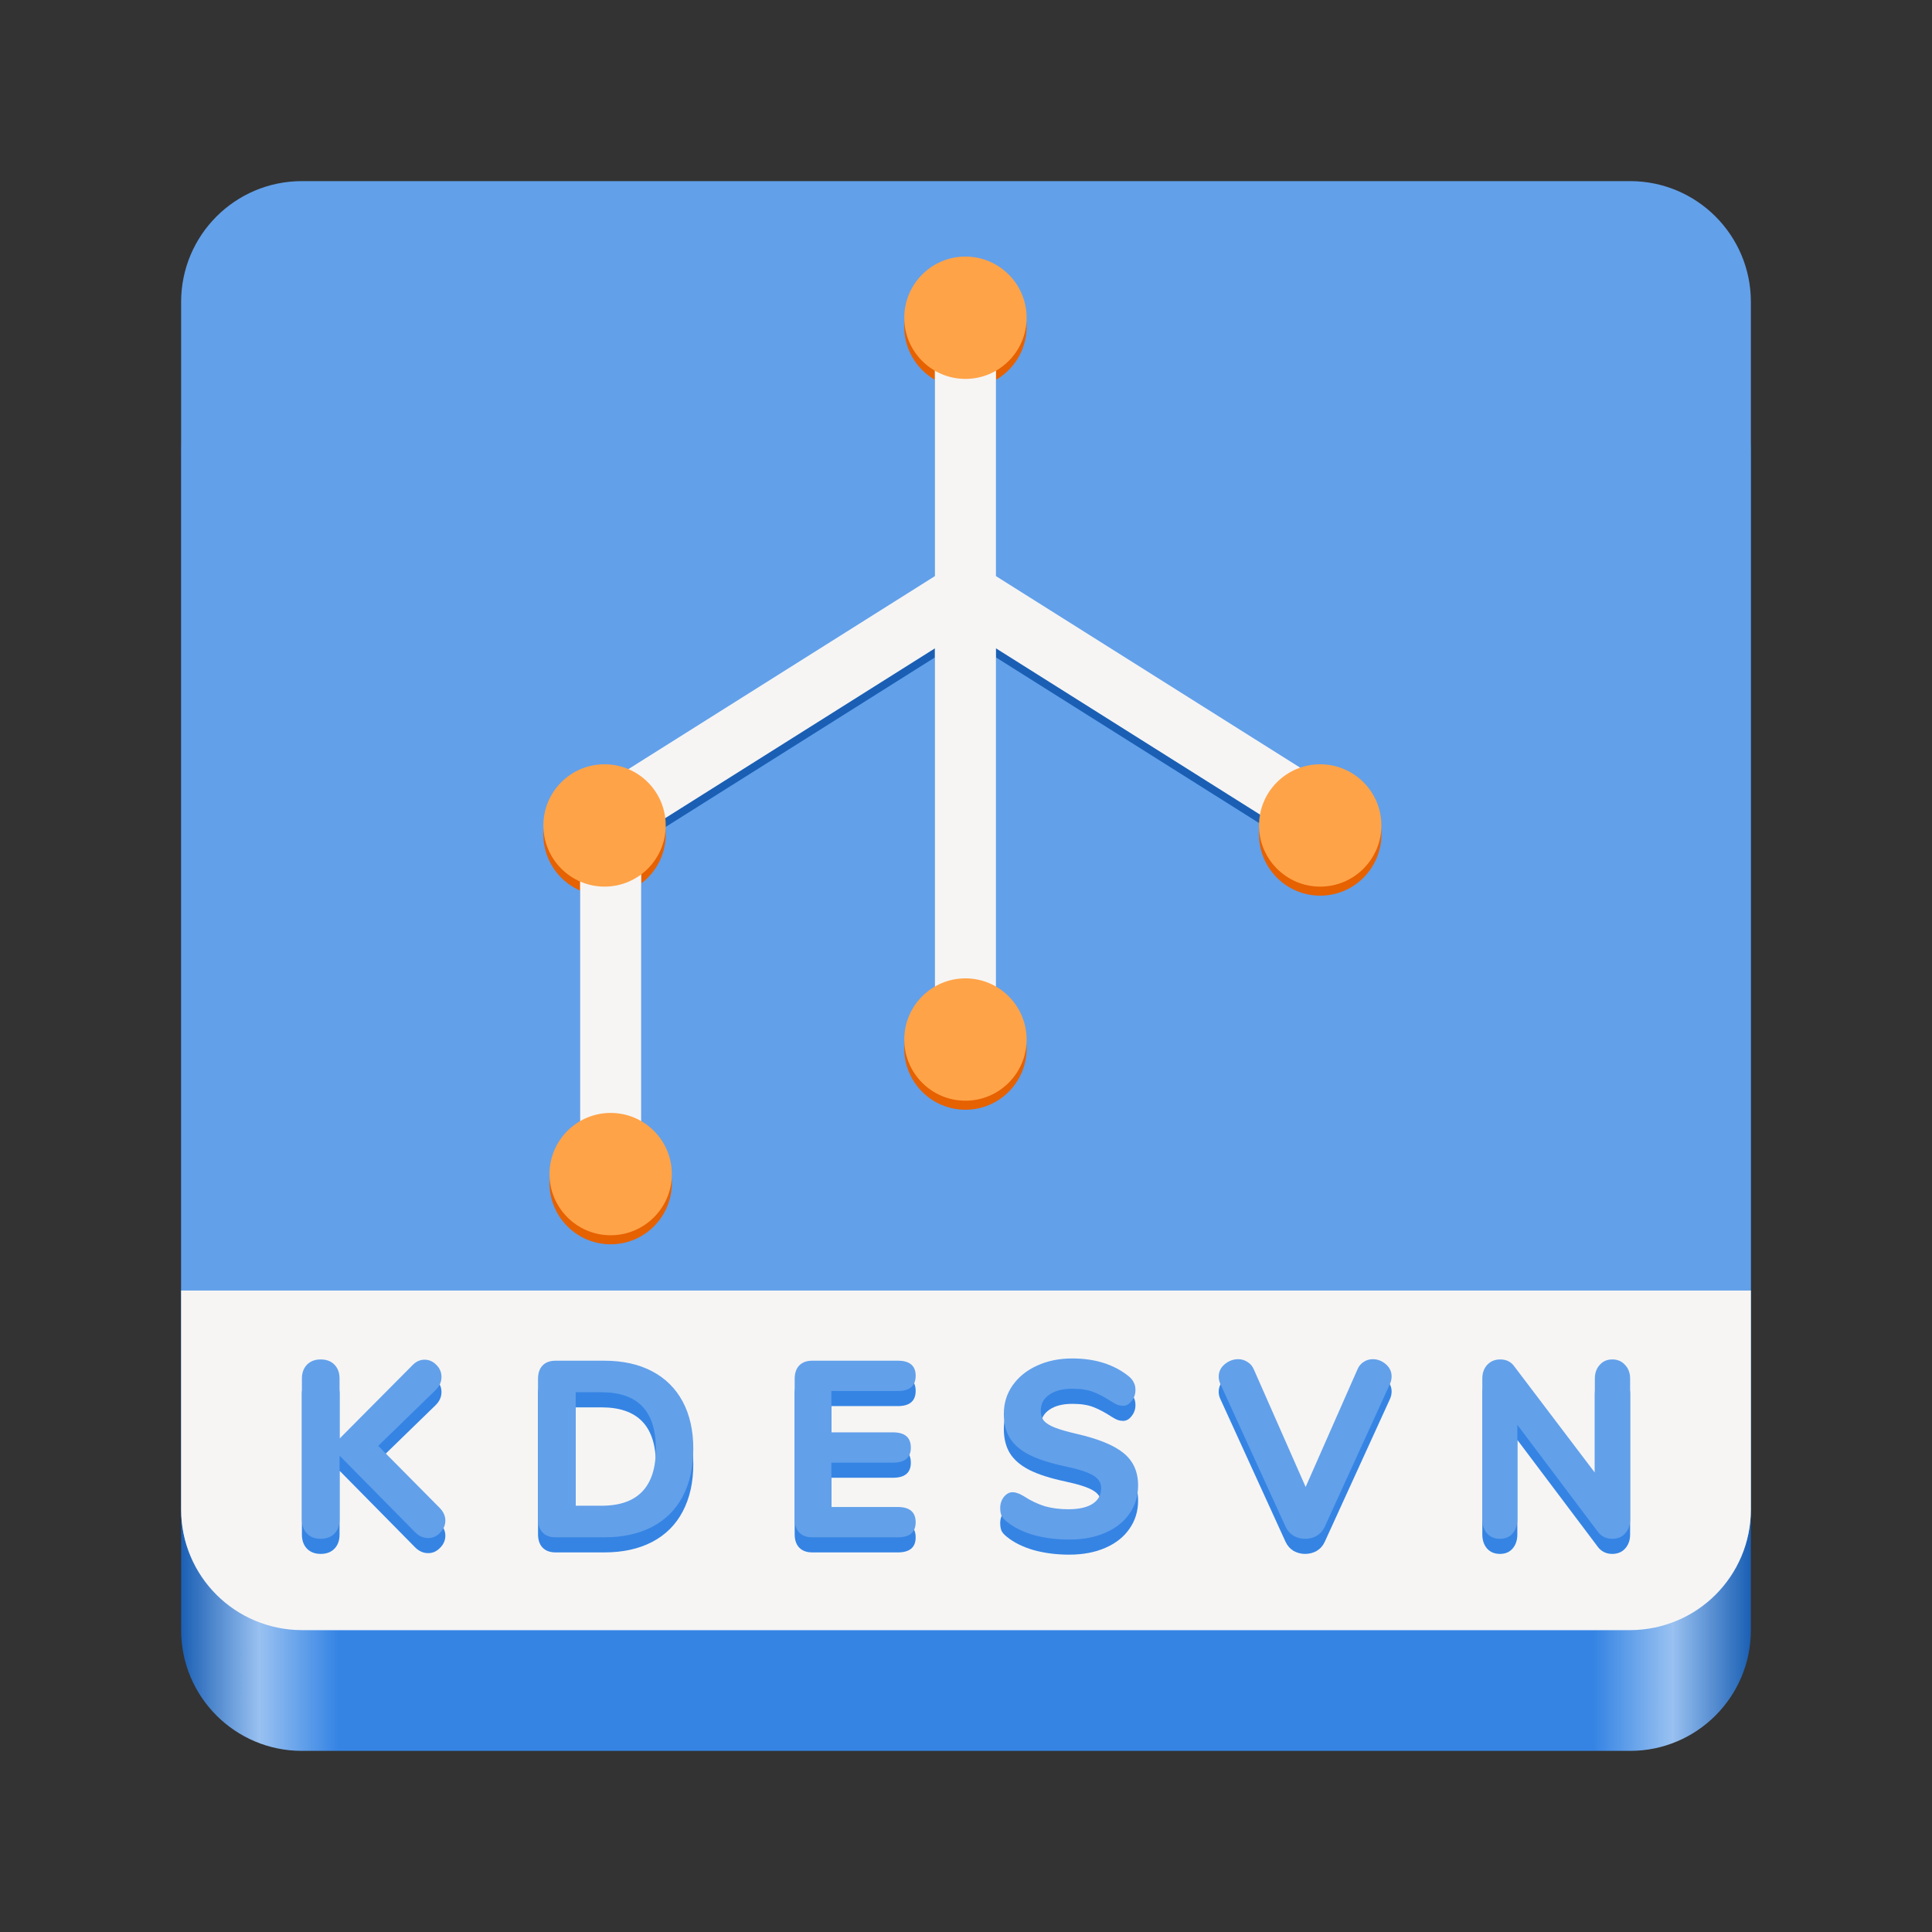 <svg fill="none" height="128" viewBox="0 0 128 128" width="128" xmlns="http://www.w3.org/2000/svg" xmlns:xlink="http://www.w3.org/1999/xlink">
  <rect x="0" y="0" width="128" height="128" fill="#333333" stroke="none"/>
  <linearGradient id="paint0_linear" gradientUnits="userSpaceOnUse" x1="12" x2="116" y1="64" y2="64">
    <stop offset="0" stop-color="#1a5fb4"/>
    <stop offset=".05" stop-color="#99c1f1"/>
    <stop offset=".1" stop-color="#3584e4"/>
    <stop offset=".9" stop-color="#3584e4"/>
    <stop offset=".95" stop-color="#99c1f1"/>
    <stop offset="1" stop-color="#1a5fb4"/>
  </linearGradient>
  <path d="m108 22h-88c-4.418 0-8 3.582-8 8v78c0 4.418 3.582 8 8 8h88c4.418 0 8-3.582 8-8v-78c0-4.418-3.582-8-8-8z" fill="url(#paint0_linear)"/>
  <path d="m108 12h-88c-4.418 0-8 3.582-8 8v80c0 4.418 3.582 8 8 8h88c4.418 0 8-3.582 8-8v-80c0-4.418-3.582-8-8-8z" fill="#62a0ea"/>
  <path d="m108 108c4.418 0 8-3.582 8-8v-14.5h-104v14.5c0 4.418 3.582 8 8 8z" fill="#f6f5f4"/>
  <path d="m65.988 68.256c-.001.537-.213 1.053-.592 1.435-.382.379-.897.591-1.434.592-.537-.001-1.053-.213-1.435-.592-.379-.382-.591-.897-.592-1.435v-44.982c.001-.537.213-1.053.592-1.435.382-.379.897-.591 1.435-.592.539 0 1.053.215 1.434.592.379.382.591.897.592 1.435zm-23.504 10.131c-.001.537-.213 1.053-.592 1.435-.382.378-.897.591-1.434.591-.537-.001-1.053-.213-1.435-.591-.378-.382-.591-.897-.592-1.435v-22.694c.001-.537.213-1.053.592-1.435.382-.379.897-.591 1.435-.592.539 0 1.054.215 1.434.592.379.382.591.897.592 1.435z" fill="#1a5fb4"/>
  <path d="m43.157 55.381c-.225.142-.475.238-.738.284-.262.045-.53.038-.79-.02-.524-.121-.978-.444-1.264-.899-.142-.225-.238-.475-.284-.738-.045-.262-.038-.53.02-.79.121-.524.444-.979.899-1.264l21.883-13.778c.454-.287 1.004-.382 1.528-.264.524.121.979.445 1.264.9.142.225.239.475.284.738.045.262.038.53-.02.79-.121.524-.445.978-.9 1.264z" fill="#1a5fb4"/>
  <path d="m86.923 51.953c.455.286.779.74.9 1.264.059.259.065.528.02.79-.045.262-.142.513-.284.738-.286.455-.741.779-1.264.899-.26.059-.528.066-.79.02-.262-.045-.513-.142-.738-.284l-21.883-13.778c-.455-.286-.779-.741-.9-1.264-.059-.259-.066-.528-.02-.79.045-.262.141-.513.284-.738.286-.455.741-.779 1.264-.9.524-.118 1.073-.023 1.528.264z" fill="#1a5fb4"/>
  <path d="m59.91 21.652c0-2.237 1.816-4.053 4.052-4.053s4.053 1.816 4.053 4.053c0 2.236-1.816 4.052-4.053 4.052s-4.052-1.816-4.052-4.052zm0 47.819c0-2.237 1.816-4.053 4.052-4.053s4.053 1.816 4.053 4.053c0 2.236-1.816 4.052-4.053 4.052s-4.052-1.816-4.052-4.052zm-23.91-14.184c0-2.237 1.816-4.052 4.053-4.052 2.236 0 4.052 1.815 4.052 4.052 0 2.237-1.816 4.053-4.052 4.053-2.237 0-4.053-1.816-4.053-4.053zm.406 23.099c0-2.237 1.816-4.053 4.052-4.053 2.237 0 4.053 1.816 4.053 4.053 0 2.236-1.816 4.052-4.053 4.052-2.236 0-4.052-1.816-4.052-4.052zm47.008-23.099c0-2.237 1.816-4.052 4.053-4.052s4.053 1.815 4.053 4.052c0 2.237-1.816 4.053-4.053 4.053s-4.053-1.816-4.053-4.053z" fill="#e66100"/>
  <path d="m65.988 67.656c-.001.537-.213 1.053-.592 1.435-.382.379-.897.591-1.434.592-.537-.001-1.053-.213-1.435-.592-.379-.382-.591-.897-.592-1.435v-44.982c.001-.538.213-1.053.592-1.435.382-.379.897-.591 1.435-.592.539 0 1.053.215 1.434.592.379.382.591.897.592 1.435zm-23.504 10.131c-.001.537-.213 1.053-.592 1.435-.382.378-.897.591-1.434.591-.537-.001-1.053-.213-1.435-.591-.378-.382-.591-.897-.592-1.435v-22.694c.001-.537.213-1.053.592-1.435.382-.379.897-.591 1.435-.592.539 0 1.054.215 1.434.592.379.382.591.897.592 1.435z" fill="#f6f5f4"/>
  <path d="m43.157 54.781c-.225.142-.475.238-.738.284-.262.045-.53.038-.79-.02-.524-.121-.978-.444-1.264-.899-.142-.225-.238-.475-.284-.738-.045-.262-.038-.53.02-.79.121-.524.444-.979.899-1.264l21.883-13.778c.454-.287 1.004-.382 1.528-.264.524.121.979.445 1.264.9.142.225.239.475.284.738.045.262.038.53-.02.79-.121.524-.445.978-.9 1.264z" fill="#f6f5f4"/>
  <path d="m86.923 51.353c.455.286.779.74.9 1.264.059.26.065.528.02.79-.045.262-.142.513-.284.738-.286.455-.741.779-1.264.899-.26.059-.528.066-.79.02-.262-.045-.513-.142-.738-.284l-21.883-13.778c-.455-.286-.779-.741-.9-1.264-.059-.259-.066-.528-.02-.79.045-.262.141-.513.284-.738.286-.455.741-.779 1.264-.9.524-.118 1.073-.023 1.528.264z" fill="#f6f5f4"/>
  <path d="m59.91 21.052c0-2.237 1.816-4.053 4.052-4.053s4.053 1.816 4.053 4.053c0 2.236-1.816 4.052-4.053 4.052s-4.052-1.816-4.052-4.052zm0 47.819c0-2.236 1.816-4.052 4.052-4.052s4.053 1.816 4.053 4.052c0 2.237-1.816 4.053-4.053 4.053s-4.052-1.816-4.052-4.053zm-23.91-14.183c0-2.237 1.816-4.052 4.053-4.052 2.236 0 4.052 1.815 4.052 4.052 0 2.237-1.816 4.053-4.052 4.053-2.237 0-4.053-1.816-4.053-4.053zm.406 23.099c0-2.237 1.816-4.053 4.052-4.053 2.237 0 4.053 1.816 4.053 4.053 0 2.236-1.816 4.052-4.053 4.052-2.236 0-4.052-1.816-4.052-4.052zm47.008-23.099c0-2.237 1.816-4.052 4.053-4.052s4.053 1.815 4.053 4.052c0 2.237-1.816 4.053-4.053 4.053s-4.053-1.816-4.053-4.053z" fill="#ffa348"/>
  <path d="m29.137 100.909c.245.254.368.531.368.83 0 .309-.117.581-.352.813-.224.232-.485.348-.784.348-.341 0-.645-.143-.912-.431l-4.96-5.029v4.216c0 .398-.112.713-.336.946-.224.232-.528.348-.912.348-.384 0-.688-.116-.912-.348-.224-.233-.336-.548-.336-.946v-9.312c0-.387.112-.697.336-.929.224-.232.528-.348.912-.348.384 0 .688.116.912.348.224.232.336.542.336.929v3.967l4.832-4.863c.235-.243.501-.365.8-.365.299 0 .56.116.784.348.224.221.336.487.336.797 0 .321-.128.609-.384.863l-3.808 3.701z" fill="#3584e4"/>
  <path d="m36.813 102.851c-.373 0-.661-.105-.864-.316-.203-.21-.304-.509-.304-.896v-9.278c0-.387.101-.686.304-.896.203-.21.491-.315.864-.315h3.216c1.227 0 2.283.232 3.168.697.885.465 1.563 1.134 2.032 2.008.469.874.704 1.92.704 3.137 0 1.217-.235 2.268-.704 3.153-.459.874-1.131 1.544-2.016 2.009-.885.464-1.947.697-3.184.697zm3.04-2.092c2.4 0 3.6-1.256 3.6-3.767 0-2.501-1.2-3.751-3.6-3.751h-1.712v7.518z" fill="#3584e4"/>
  <path d="m53.817 102.851c-.373 0-.661-.105-.864-.316-.203-.21-.304-.509-.304-.896v-9.278c0-.387.101-.686.304-.896.203-.21.491-.315.864-.315h5.664c.789 0 1.184.332 1.184.996 0 .675-.395 1.012-1.184 1.012h-4.4v2.739h4.08c.789 0 1.184.337 1.184 1.012 0 .664-.395.996-1.184.996h-4.08v2.937h4.4c.789 0 1.184.338 1.184 1.013 0 .664-.395.996-1.184.996z" fill="#3584e4"/>
  <path d="m70.842 103c-.843 0-1.627-.1-2.352-.299-.725-.21-1.317-.503-1.776-.879-.16-.122-.277-.249-.352-.382-.064-.144-.096-.321-.096-.531 0-.277.08-.52.24-.731.171-.21.363-.315.576-.315.117 0 .229.022.336.066.117.033.256.1.416.2.459.298.923.52 1.392.664.469.132.987.199 1.552.199.704 0 1.243-.122 1.616-.365.373-.244.56-.592.56-1.046 0-.343-.176-.62-.528-.83-.341-.21-.955-.409-1.84-.598-.992-.21-1.787-.465-2.384-.763-.587-.299-1.019-.669-1.296-1.112-.267-.443-.4-.979-.4-1.61 0-.697.192-1.322.576-1.875.395-.564.933-1.001 1.616-1.311.693-.321 1.472-.481 2.336-.481 1.515 0 2.763.393 3.744 1.178.16.133.272.271.336.415.075.133.112.299.112.498 0 .277-.085.52-.256.73-.16.21-.347.315-.56.315-.117 0-.229-.017-.336-.05-.096-.033-.235-.105-.416-.216-.437-.288-.843-.503-1.216-.647-.363-.144-.827-.216-1.392-.216-.651 0-1.163.133-1.536.398-.373.255-.56.609-.56 1.062 0 .266.069.487.208.664.149.166.389.315.72.448.341.133.821.271 1.44.415 1.451.332 2.491.758 3.12 1.278.64.52.96 1.234.96 2.141 0 .708-.192 1.333-.576 1.875-.373.543-.907.963-1.6 1.262-.683.299-1.477.448-2.384.448z" fill="#3584e4"/>
  <path d="m89.926 91.747c.096-.232.235-.404.416-.514.181-.122.384-.183.608-.183.32 0 .608.111.864.332s.384.492.384.813c0 .166-.037.332-.112.498l-4.32 9.461c-.117.254-.293.453-.528.597-.235.133-.491.199-.768.199-.277 0-.533-.066-.768-.199-.235-.144-.411-.343-.528-.597l-4.32-9.461c-.075-.155-.112-.315-.112-.481 0-.332.133-.609.4-.83s.565-.332.896-.332c.224 0 .427.061.608.183.192.111.336.282.432.514l3.424 7.768z" fill="#3584e4"/>
  <path d="m106.816 91.066c.352 0 .635.122.848.365.224.232.336.537.336.913v9.312c0 .387-.112.702-.336.946-.213.232-.496.348-.848.348-.384 0-.693-.144-.928-.431l-5.36-7.121v6.258c0 .387-.107.702-.32.946-.203.232-.48.348-.833.348-.352 0-.635-.116-.848-.348-.213-.244-.32-.559-.32-.946v-9.312c0-.376.107-.68.32-.913.224-.243.512-.365.864-.365.395 0 .699.144.912.431l5.36 7.071v-6.224c0-.376.107-.68.32-.913.213-.243.491-.365.832-.365z" fill="#3584e4"/>
  <g fill="#62a0ea">
    <path d="m29.137 99.909c.245.254.368.531.368.83 0 .309-.117.581-.352.813-.224.232-.485.348-.784.348-.341 0-.645-.143-.912-.431l-4.96-5.029v4.216c0 .398-.112.713-.336.946-.224.232-.528.348-.912.348-.384 0-.688-.116-.912-.348-.224-.233-.336-.548-.336-.946v-9.312c0-.387.112-.697.336-.929.224-.232.528-.348.912-.348.384 0 .688.116.912.348.224.232.336.542.336.929v3.967l4.832-4.863c.235-.243.501-.365.8-.365.299 0 .56.116.784.348.224.221.336.487.336.797 0 .321-.128.609-.384.863l-3.808 3.701z"/>
    <path d="m36.813 101.851c-.373 0-.661-.105-.864-.316-.203-.21-.304-.509-.304-.896v-9.278c0-.387.101-.686.304-.896.203-.21.491-.315.864-.315h3.216c1.227 0 2.283.232 3.168.697.885.465 1.563 1.134 2.032 2.008.469.874.704 1.92.704 3.137 0 1.217-.235 2.268-.704 3.154-.459.874-1.131 1.544-2.016 2.009-.885.464-1.947.697-3.184.697zm3.04-2.092c2.4 0 3.6-1.256 3.6-3.768 0-2.501-1.2-3.751-3.6-3.751h-1.712v7.519z"/>
    <path d="m53.817 101.851c-.373 0-.661-.105-.864-.316-.203-.21-.304-.509-.304-.896v-9.278c0-.387.101-.686.304-.896.203-.21.491-.315.864-.315h5.664c.789 0 1.184.332 1.184.996 0 .675-.395 1.012-1.184 1.012h-4.4v2.739h4.08c.789 0 1.184.337 1.184 1.012 0 .664-.395.996-1.184.996h-4.08v2.938h4.4c.789 0 1.184.338 1.184 1.013 0 .664-.395.996-1.184.996z"/>
    <path d="m70.842 102c-.843 0-1.627-.1-2.352-.299-.725-.21-1.317-.503-1.776-.879-.16-.122-.277-.249-.352-.382-.064-.144-.096-.321-.096-.531 0-.277.08-.52.24-.73.171-.21.363-.315.576-.315.117 0 .229.022.336.066.117.033.256.1.416.199.459.299.923.52 1.392.664.469.133.987.199 1.552.199.704 0 1.243-.122 1.616-.365.373-.243.56-.592.56-1.046 0-.343-.176-.62-.528-.83-.341-.21-.955-.409-1.84-.598-.992-.21-1.787-.465-2.384-.763-.587-.299-1.019-.669-1.296-1.112-.267-.443-.4-.979-.4-1.61 0-.697.192-1.322.576-1.875.395-.564.933-1.001 1.616-1.311.693-.321 1.472-.481 2.336-.481 1.515 0 2.763.393 3.744 1.178.16.133.272.271.336.415.075.133.112.299.112.498 0 .277-.085.52-.256.73-.16.21-.347.315-.56.315-.117 0-.229-.017-.336-.05-.096-.033-.235-.105-.416-.216-.437-.288-.843-.503-1.216-.647-.363-.144-.827-.216-1.392-.216-.651 0-1.163.133-1.536.398-.373.255-.56.609-.56 1.062 0 .266.069.487.208.664.149.166.389.315.72.448.341.133.821.271 1.44.415 1.451.332 2.491.758 3.12 1.278.64.52.96 1.234.96 2.141 0 .708-.192 1.333-.576 1.875-.373.543-.907.963-1.6 1.262-.683.299-1.477.448-2.384.448z"/>
    <path d="m89.926 90.747c.096-.232.235-.404.416-.514.181-.122.384-.183.608-.183.32 0 .608.111.864.332s.384.492.384.813c0 .166-.037.332-.112.498l-4.32 9.461c-.117.254-.293.453-.528.597-.235.133-.491.199-.768.199-.277 0-.533-.066-.768-.199-.235-.144-.411-.343-.528-.597l-4.32-9.461c-.075-.155-.112-.315-.112-.481 0-.332.133-.609.4-.83s.565-.332.896-.332c.224 0 .427.061.608.183.192.111.336.282.432.514l3.424 7.768z"/>
    <path d="m106.816 90.066c.352 0 .635.122.848.365.224.232.336.537.336.913v9.312c0 .387-.112.702-.336.946-.213.232-.496.348-.848.348-.384 0-.693-.144-.928-.431l-5.36-7.121v6.258c0 .387-.107.702-.32.946-.203.232-.48.348-.833.348-.352 0-.635-.116-.848-.348-.213-.244-.32-.559-.32-.946v-9.312c0-.376.107-.68.32-.913.224-.243.512-.365.864-.365.395 0 .699.144.912.431l5.36 7.071v-6.224c0-.376.107-.68.32-.913.213-.243.491-.365.832-.365z"/>
  </g>
</svg>
